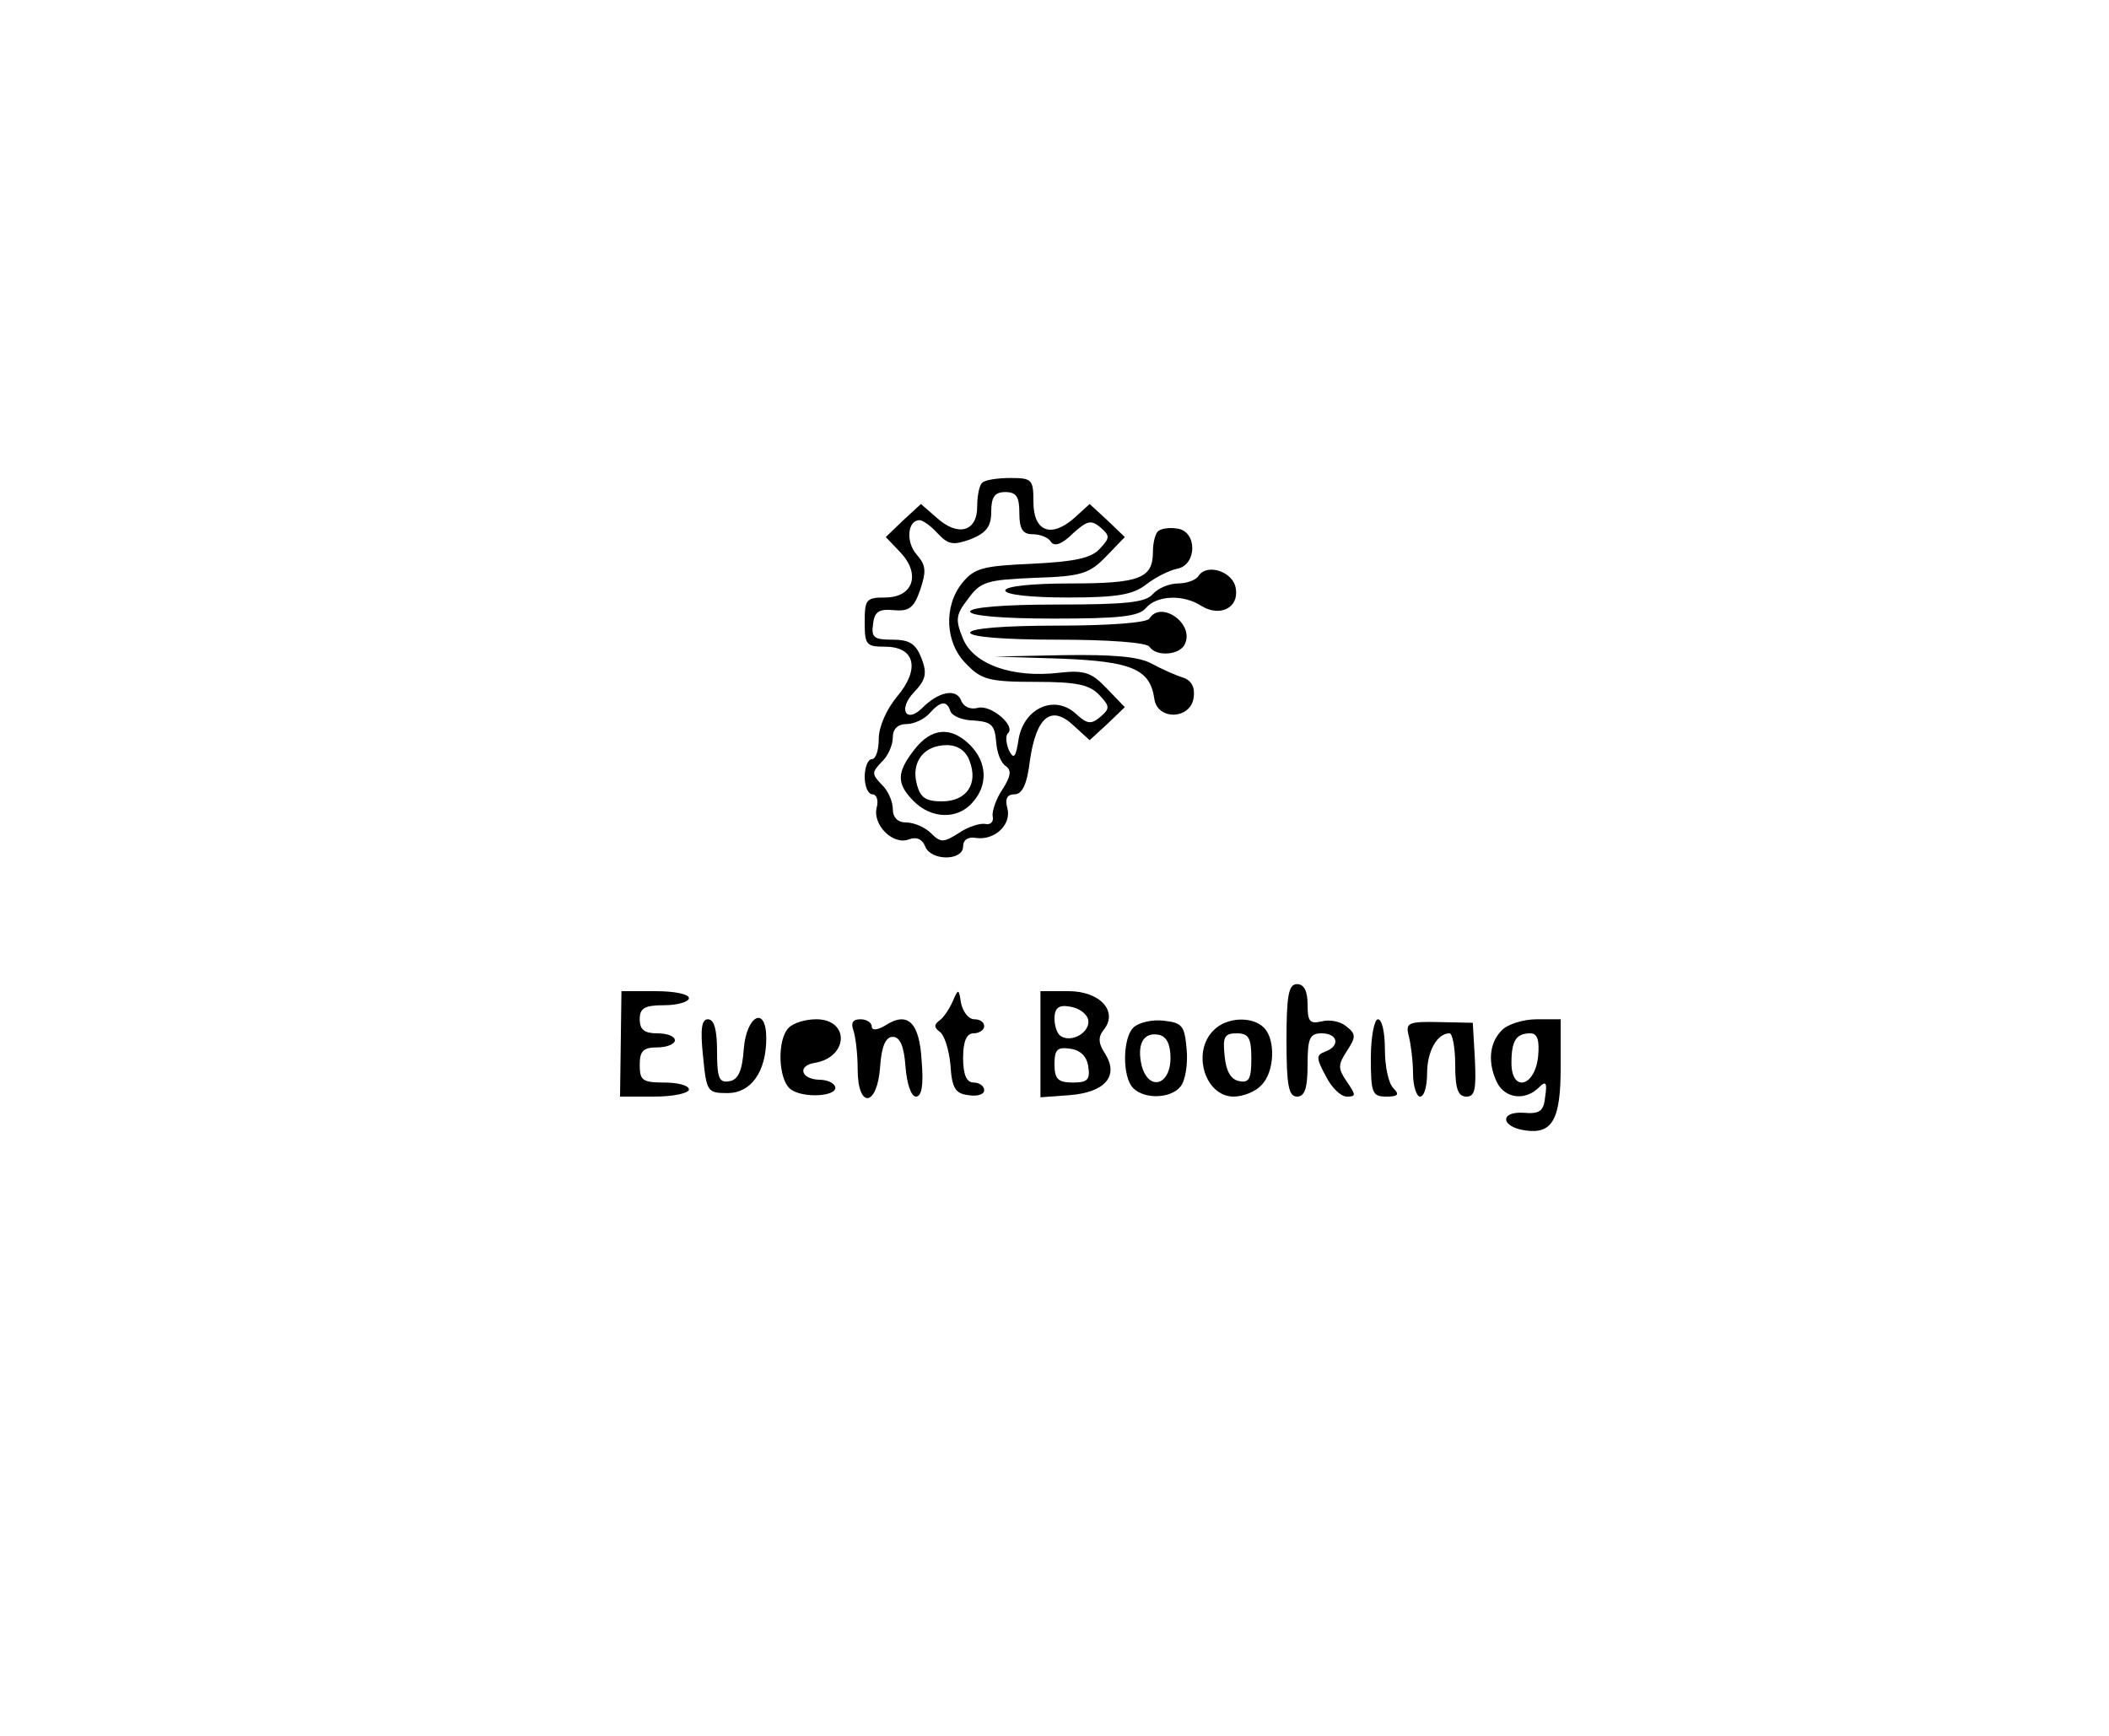 <?xml version="1.0" standalone="no"?>
<!DOCTYPE svg PUBLIC "-//W3C//DTD SVG 20010904//EN"
 "http://www.w3.org/TR/2001/REC-SVG-20010904/DTD/svg10.dtd">
<svg version="1.0" xmlns="http://www.w3.org/2000/svg"
 width="300pt" height="247pt" viewBox="0 0 300 247"
 preserveAspectRatio="xMidYMid meet">
<g transform="translate(0,247) scale(0.1,-0.1)"
fill="#000000" stroke="none">
<path d="M1397 1783 c-4 -3 -7 -19 -7 -34 0 -35 -27 -43 -57 -16 l-23 20 -25
-23 -25 -24 21 -22 c29 -31 18 -64 -22 -64 -27 0 -29 -3 -29 -35 0 -32 2 -35
29 -35 43 0 50 -32 17 -71 -15 -18 -26 -43 -26 -60 0 -16 -4 -29 -10 -29 -5 0
-10 -11 -10 -25 0 -14 5 -25 11 -25 6 0 9 -9 6 -19 -6 -25 24 -54 46 -45 11 4
19 0 23 -10 8 -21 54 -21 54 0 0 9 7 14 18 12 27 -4 51 19 45 42 -4 14 0 20
10 20 11 0 18 14 22 48 9 62 30 80 62 50 l23 -21 25 23 25 24 -26 27 c-21 22
-31 26 -67 22 -67 -8 -122 12 -137 48 -11 27 -11 34 7 57 18 25 27 27 95 30
67 2 78 6 102 31 l26 27 -25 24 -25 23 -22 -20 c-33 -29 -58 -19 -58 23 0 32
-2 34 -33 34 -19 0 -37 -3 -40 -7z m53 -43 c0 -23 5 -30 19 -30 11 0 23 -5 26
-11 5 -7 16 -3 31 12 20 18 26 20 39 9 14 -12 14 -15 0 -30 -12 -14 -36 -19
-97 -22 -69 -3 -82 -6 -99 -27 -27 -33 -25 -86 6 -116 21 -22 33 -25 98 -25
59 0 77 -4 91 -19 15 -16 15 -19 1 -31 -13 -11 -19 -10 -35 5 -30 27 -73 8
-81 -36 -4 -27 -7 -30 -14 -16 -4 10 -5 21 -1 24 11 11 -25 41 -43 36 -11 -3
-21 2 -24 11 -7 17 -32 12 -55 -11 -23 -23 -35 -2 -12 22 17 18 19 27 11 48
-8 21 -17 27 -41 27 -27 0 -31 3 -28 23 2 17 9 21 29 19 22 -2 29 3 38 29 9
27 8 35 -5 50 -16 18 -13 49 4 49 5 0 17 -9 26 -19 15 -16 22 -17 47 -8 22 9
29 18 29 39 0 21 5 28 20 28 16 0 20 -7 20 -30z m-98 -282 c3 -7 18 -13 34
-13 24 -2 29 -6 31 -30 1 -16 7 -31 14 -35 8 -6 7 -14 -5 -33 -9 -13 -15 -31
-14 -38 2 -8 -3 -13 -11 -11 -7 1 -24 -4 -37 -13 -22 -14 -26 -14 -40 0 -8 8
-24 15 -35 15 -12 0 -19 7 -19 19 0 11 -7 27 -16 35 -14 15 -14 17 0 32 9 8
16 24 16 35 0 12 7 19 20 19 10 0 25 7 32 15 16 18 25 19 30 3z"/>
<path d="M1301 1404 c-26 -33 -26 -49 -1 -74 25 -25 62 -26 83 -2 23 25 21 58
-3 82 -27 27 -55 25 -79 -6z m78 -16 c13 -33 -4 -58 -39 -58 -23 0 -31 5 -36
25 -8 31 10 55 43 55 15 0 27 -8 32 -22z"/>
<path d="M1647 1714 c-4 -4 -7 -17 -7 -29 0 -38 -19 -45 -117 -45 -55 0 -93
-4 -93 -10 0 -6 36 -10 89 -10 71 0 93 4 112 19 13 10 33 20 44 22 28 6 28 53
0 57 -12 2 -24 0 -28 -4z"/>
<path d="M1705 1651 c-3 -6 -17 -11 -29 -11 -13 0 -29 -7 -36 -15 -10 -12 -38
-15 -136 -15 -76 0 -124 -4 -124 -10 0 -6 46 -10 119 -10 93 0 121 3 131 15
15 18 53 20 79 3 26 -16 53 -3 49 24 -3 25 -41 37 -53 19z"/>
<path d="M1635 1590 c-4 -6 -58 -10 -131 -10 -76 0 -124 -4 -124 -10 0 -6 48
-10 124 -10 73 0 127 -4 131 -10 10 -15 45 -12 51 5 12 29 -35 61 -51 35z"/>
<path d="M1510 1533 c100 -4 126 -15 132 -57 4 -31 52 -30 56 2 2 14 -3 24
-15 28 -10 3 -30 12 -45 20 -18 10 -55 13 -125 12 l-98 -2 95 -3z"/>
<path d="M1830 990 c0 -64 3 -80 15 -80 11 0 15 12 15 45 0 38 3 45 20 45 23
0 27 -18 5 -26 -13 -5 -13 -9 1 -35 8 -16 21 -29 30 -29 13 0 13 2 0 21 -13
19 -13 24 0 44 13 20 13 24 -1 35 -8 7 -24 10 -35 7 -17 -4 -20 0 -20 24 0 19
-5 29 -15 29 -12 0 -15 -16 -15 -80z"/>
<path d="M883 985 l-1 -75 49 0 c27 0 49 5 49 10 0 6 -16 10 -35 10 -31 0 -35
3 -35 25 0 20 5 25 25 25 14 0 25 5 25 10 0 6 -11 10 -25 10 -18 0 -25 5 -25
20 0 16 7 20 35 20 19 0 35 5 35 10 0 6 -21 10 -48 10 l-48 0 -1 -75z"/>
<path d="M1355 1045 c-5 -11 -13 -23 -19 -27 -8 -6 -7 -10 1 -16 6 -4 13 -25
15 -47 2 -33 7 -41 26 -43 12 -2 22 1 22 7 0 6 -7 11 -15 11 -10 0 -15 11 -15
35 0 24 5 35 15 35 8 0 15 5 15 10 0 6 -6 10 -14 10 -8 0 -16 10 -19 23 -3 21
-4 21 -12 2z"/>
<path d="M1480 984 l0 -75 41 3 c51 4 71 27 51 59 -10 15 -10 24 -2 34 21 26
-5 55 -50 55 l-40 0 0 -76z m68 35 c3 -17 -23 -33 -39 -23 -5 3 -9 14 -9 25 0
15 6 20 22 17 13 -2 24 -10 26 -19z m0 -66 c3 -19 -1 -23 -22 -23 -21 0 -26 5
-26 26 0 21 4 25 23 22 14 -2 23 -11 25 -25z"/>
<path d="M1000 968 c5 -51 6 -53 35 -53 33 0 55 30 55 78 0 47 -28 33 -32 -15
-2 -31 -8 -44 -20 -46 -15 -3 -18 4 -18 42 0 31 -4 46 -13 46 -9 0 -11 -14 -7
-52z"/>
<path d="M1122 1008 c-17 -17 -15 -73 2 -87 17 -14 68 -11 64 3 -2 6 -12 10
-23 10 -26 1 -31 20 -6 24 48 8 50 62 2 62 -15 0 -32 -5 -39 -12z"/>
<path d="M1214 1004 c3 -9 6 -33 6 -55 0 -57 28 -54 32 4 2 29 8 42 18 42 10
0 16 -13 18 -42 2 -25 8 -43 15 -43 8 0 11 16 8 51 -3 55 -20 71 -52 50 -12
-7 -19 -7 -19 -1 0 5 -7 10 -16 10 -11 0 -14 -5 -10 -16z"/>
<path d="M1612 1008 c-15 -15 -16 -70 0 -86 16 -16 53 -15 67 2 7 8 11 32 9
53 -3 34 -6 38 -33 41 -17 2 -36 -3 -43 -10z m53 -43 c0 -39 -31 -48 -41 -11
-7 30 2 48 24 44 11 -2 17 -13 17 -33z"/>
<path d="M1726 1004 c-31 -31 -12 -94 29 -94 13 0 31 7 39 16 19 18 21 65 4
82 -17 17 -54 15 -72 -4z m54 -40 c0 -28 -3 -35 -17 -32 -12 2 -19 14 -21 36
-3 27 0 32 17 32 17 0 21 -6 21 -36z"/>
<path d="M1950 965 c0 -50 2 -55 22 -55 17 0 19 3 10 12 -7 7 -12 31 -12 55 0
24 -4 43 -10 43 -5 0 -10 -25 -10 -55z"/>
<path d="M2004 996 c3 -12 6 -36 6 -53 0 -18 5 -33 10 -33 6 0 10 15 10 33 0
31 14 57 32 57 4 0 8 -20 8 -45 0 -34 4 -45 16 -45 12 0 14 10 12 53 l-3 52
-48 1 c-44 1 -48 -1 -43 -20z"/>
<path d="M2136 1004 c-18 -18 -20 -47 -6 -75 12 -22 40 -25 59 -6 10 10 12 7
9 -13 -2 -21 -8 -25 -31 -23 -34 2 -32 -20 2 -25 39 -6 51 15 51 89 l0 69 -34
0 c-19 0 -42 -7 -50 -16z m52 -36 c-4 -44 -38 -53 -38 -10 0 32 7 42 27 42 10
0 13 -10 11 -32z"/>
</g>
</svg>
